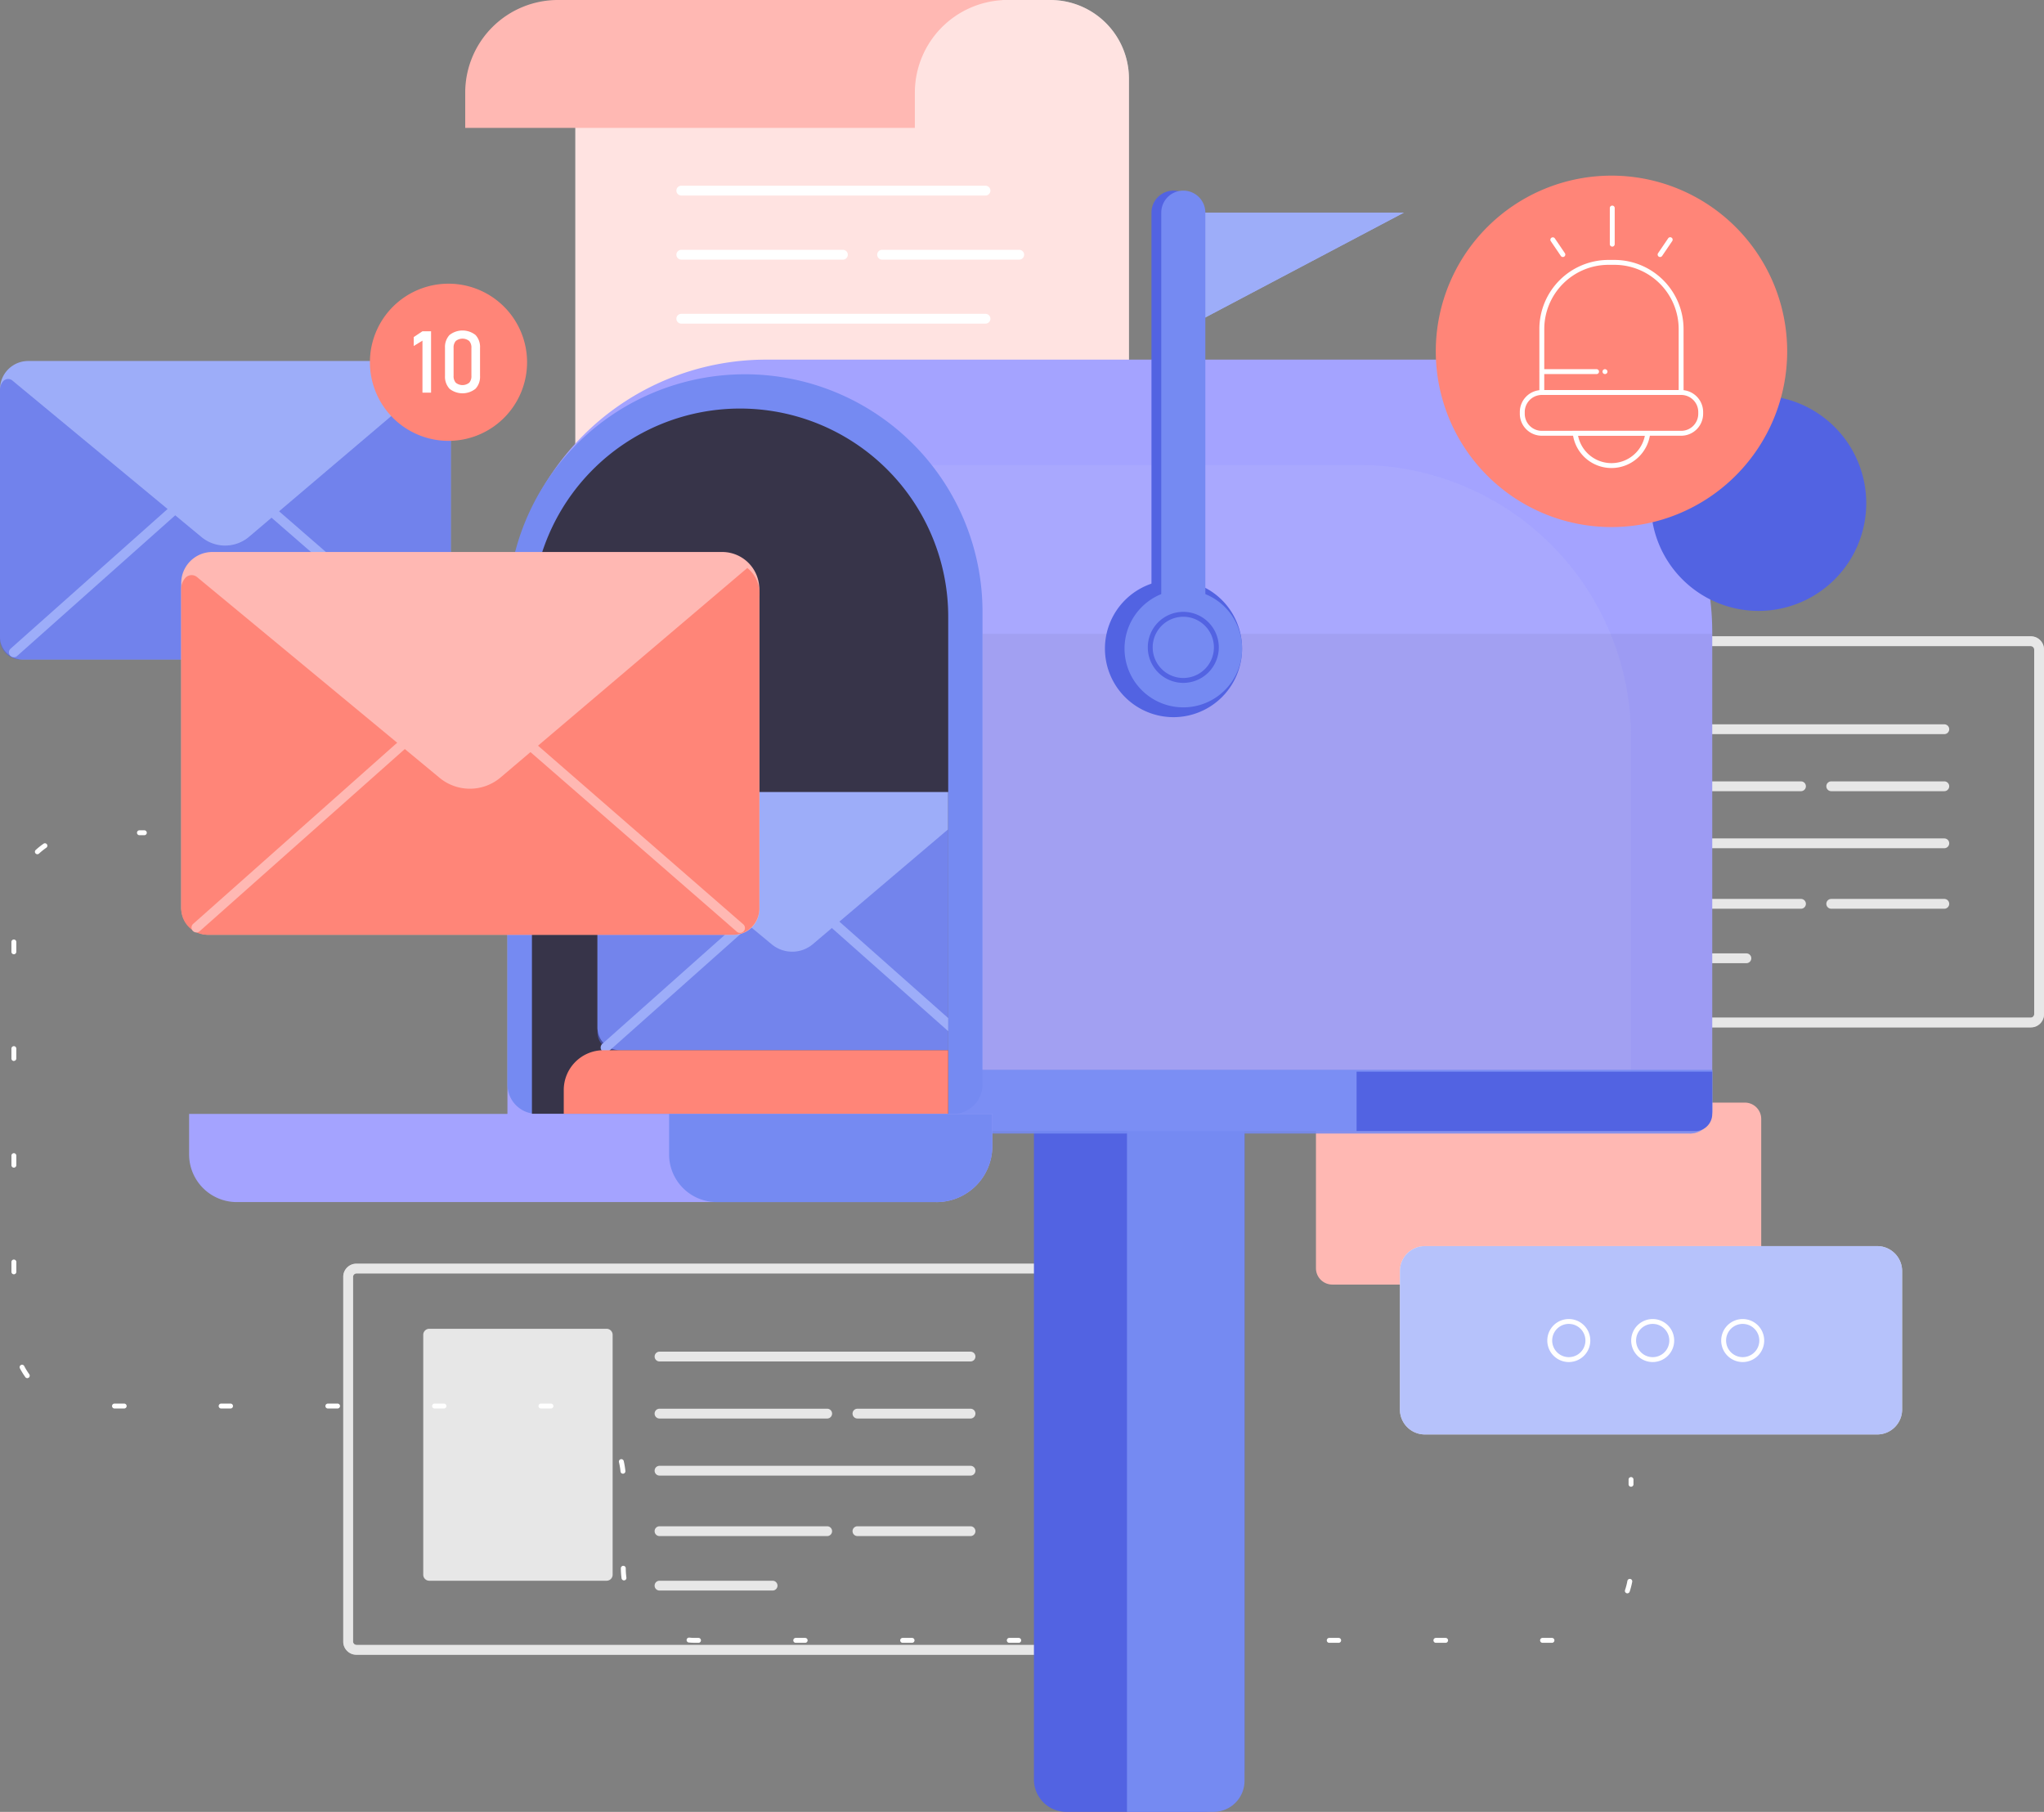 <svg id="Grupo_145412" data-name="Grupo 145412" xmlns="http://www.w3.org/2000/svg" xmlns:xlink="http://www.w3.org/1999/xlink" width="237.652" height="210.641" viewBox="0 0 237.652 210.641">
  <rect x="0" y="0" width="237.652" height="210.641" fill="#808080" stroke="none"/>
  <defs>
    <clipPath id="clip-path">
      <rect id="Rectángulo_38803" data-name="Rectángulo 38803" width="237.652" height="210.641" fill="none"/>
    </clipPath>
    <clipPath id="clip-path-3">
      <rect id="Rectángulo_38788" data-name="Rectángulo 38788" width="64.361" height="68.569" fill="none"/>
    </clipPath>
    <clipPath id="clip-path-4">
      <rect id="Rectángulo_38790" data-name="Rectángulo 38790" width="84.526" height="45.473" fill="none"/>
    </clipPath>
    <clipPath id="clip-path-6">
      <rect id="Rectángulo_38792" data-name="Rectángulo 38792" width="84.525" height="45.473" fill="none"/>
    </clipPath>
    <clipPath id="clip-path-8">
      <rect id="Rectángulo_38793" data-name="Rectángulo 38793" width="58.388" height="21.895" fill="none"/>
    </clipPath>
    <clipPath id="clip-path-9">
      <rect id="Rectángulo_38794" data-name="Rectángulo 38794" width="120.957" height="77.442" fill="none"/>
    </clipPath>
    <clipPath id="clip-path-10">
      <rect id="Rectángulo_38795" data-name="Rectángulo 38795" width="89.115" height="7.403" fill="none"/>
    </clipPath>
    <clipPath id="clip-path-12">
      <rect id="Rectángulo_38798" data-name="Rectángulo 38798" width="84.844" height="50.679" fill="none"/>
    </clipPath>
    <clipPath id="clip-path-13">
      <path id="Trazado_150801" data-name="Trazado 150801" d="M108.612,107.619v57.8h48.4v-57.8a24.2,24.2,0,0,0-48.4,0" transform="translate(-108.612 -83.418)" fill="none"/>
    </clipPath>
    <clipPath id="clip-path-14">
      <rect id="Rectángulo_38800" data-name="Rectángulo 38800" width="45.371" height="28.77" fill="none"/>
    </clipPath>
    <clipPath id="clip-path-16">
      <rect id="Rectángulo_38801" data-name="Rectángulo 38801" width="52.451" height="33.26" fill="none"/>
    </clipPath>
  </defs>
  <g id="Grupo_145411" data-name="Grupo 145411" clip-path="url(#clip-path)">
    <g id="Grupo_145400" data-name="Grupo 145400">
      <g id="Grupo_145399" data-name="Grupo 145399" clip-path="url(#clip-path)">
        <path id="Trazado_150751" data-name="Trazado 150751" d="M172.7,68.569H126.624a9.144,9.144,0,0,1-9.144-9.144V9.144A9.144,9.144,0,0,1,126.624,0H172.7a9.144,9.144,0,0,1,9.144,9.144v50.28a9.144,9.144,0,0,1-9.144,9.144" transform="translate(-50.584)" fill="#fff"/>
        <g id="Grupo_145371" data-name="Grupo 145371" transform="translate(66.896)" opacity="0.39">
          <g id="Grupo_145370" data-name="Grupo 145370">
            <g id="Grupo_145369" data-name="Grupo 145369" clip-path="url(#clip-path-3)">
              <path id="Trazado_150752" data-name="Trazado 150752" d="M172.7,68.569H126.624a9.144,9.144,0,0,1-9.144-9.144V9.144A9.144,9.144,0,0,1,126.624,0H172.7a9.144,9.144,0,0,1,9.144,9.144v50.28a9.144,9.144,0,0,1-9.144,9.144" transform="translate(-117.48)" fill="#ffb8b3"/>
            </g>
          </g>
        </g>
        <path id="Trazado_150753" data-name="Trazado 150753" d="M157.459.017V0H105.765A10.774,10.774,0,0,0,94.991,10.774v4.092H147.27V10.774A10.773,10.773,0,0,1,157.459.017" transform="translate(-40.901)" fill="#ffb8b3"/>
        <path id="Trazado_150754" data-name="Trazado 150754" d="M174.052,39.057H138.681a.569.569,0,0,1,0-1.139h35.371a.569.569,0,1,1,0,1.139" transform="translate(-59.468 -16.327)" fill="#fff"/>
        <path id="Trazado_150755" data-name="Trazado 150755" d="M174.052,65.211H138.681a.569.569,0,0,1,0-1.139h35.371a.569.569,0,0,1,0,1.139" transform="translate(-59.468 -27.588)" fill="#fff"/>
        <path id="Trazado_150756" data-name="Trazado 150756" d="M157.472,52.145H138.681a.569.569,0,0,1,0-1.139h18.791a.569.569,0,0,1,0,1.139" transform="translate(-59.468 -21.962)" fill="#fff"/>
        <path id="Trazado_150757" data-name="Trazado 150757" d="M195.625,52.145H179.681a.569.569,0,1,1,0-1.139h15.944a.569.569,0,1,1,0,1.139" transform="translate(-77.121 -21.962)" fill="#fff"/>
        <g id="Grupo_145377" data-name="Grupo 145377" transform="translate(39.904 146.905)" opacity="0.81">
          <g id="Grupo_145376" data-name="Grupo 145376">
            <g id="Grupo_145375" data-name="Grupo 145375" clip-path="url(#clip-path-4)">
              <path id="Trazado_150758" data-name="Trazado 150758" d="M187.794,288.748H174.647a.569.569,0,1,1,0-1.139h13.147a.569.569,0,1,1,0,1.139" transform="translate(-114.857 -270.743)" fill="#fff"/>
              <path id="Trazado_150759" data-name="Trazado 150759" d="M187.794,312.748H174.647a.569.569,0,1,1,0-1.139h13.147a.569.569,0,1,1,0,1.139" transform="translate(-114.857 -281.076)" fill="#fff"/>
              <path id="Trazado_150760" data-name="Trazado 150760" d="M153.06,303.462H71.622a1.545,1.545,0,0,1-1.544-1.544V259.533a1.546,1.546,0,0,1,1.544-1.544H153.06a1.546,1.546,0,0,1,1.544,1.544v42.385a1.545,1.545,0,0,1-1.544,1.544M71.622,259.128a.405.405,0,0,0-.4.405v42.385a.405.405,0,0,0,.4.4H153.06a.405.405,0,0,0,.4-.4V259.533a.405.405,0,0,0-.4-.405Z" transform="translate(-70.078 -257.989)" fill="#fff"/>
              <g id="Grupo_145374" data-name="Grupo 145374" opacity="0.66">
                <g id="Grupo_145373" data-name="Grupo 145373">
                  <g id="Grupo_145372" data-name="Grupo 145372" clip-path="url(#clip-path-4)">
                    <path id="Trazado_150761" data-name="Trazado 150761" d="M153.06,303.462H71.622a1.545,1.545,0,0,1-1.544-1.544V259.533a1.546,1.546,0,0,1,1.544-1.544H153.06a1.546,1.546,0,0,1,1.544,1.544v42.385a1.545,1.545,0,0,1-1.544,1.544M71.622,259.128a.405.405,0,0,0-.4.405v42.385a.405.405,0,0,0,.4.4H153.06a.405.405,0,0,0,.4-.4V259.533a.405.405,0,0,0-.4-.405Z" transform="translate(-70.078 -257.989)" fill="#fff"/>
                  </g>
                </g>
              </g>
              <path id="Trazado_150762" data-name="Trazado 150762" d="M87.118,300.575h20.619a.7.7,0,0,0,.7-.7v-27.89a.7.7,0,0,0-.7-.7H87.118a.7.7,0,0,0-.7.7v27.89a.7.7,0,0,0,.7.7" transform="translate(-77.112 -263.711)" fill="#fff"/>
              <path id="Trazado_150763" data-name="Trazado 150763" d="M170.394,277.1H134.235a.569.569,0,0,1,0-1.139h36.159a.569.569,0,0,1,0,1.139" transform="translate(-97.457 -265.728)" fill="#fff"/>
              <path id="Trazado_150764" data-name="Trazado 150764" d="M170.394,300.4H134.235a.569.569,0,0,1,0-1.139h36.159a.569.569,0,0,1,0,1.139" transform="translate(-97.457 -275.758)" fill="#fff"/>
              <path id="Trazado_150765" data-name="Trazado 150765" d="M153.729,288.748H134.234a.569.569,0,1,1,0-1.139h19.494a.569.569,0,1,1,0,1.139" transform="translate(-97.457 -270.743)" fill="#fff"/>
              <path id="Trazado_150766" data-name="Trazado 150766" d="M153.729,312.748H134.234a.569.569,0,1,1,0-1.139h19.494a.569.569,0,1,1,0,1.139" transform="translate(-97.457 -281.076)" fill="#fff"/>
              <path id="Trazado_150767" data-name="Trazado 150767" d="M147.381,323.867H134.234a.569.569,0,1,1,0-1.139h13.147a.569.569,0,0,1,0,1.139" transform="translate(-97.457 -285.864)" fill="#fff"/>
            </g>
          </g>
        </g>
        <g id="Grupo_145383" data-name="Grupo 145383" transform="translate(153.126 73.973)" opacity="0.81">
          <g id="Grupo_145382" data-name="Grupo 145382">
            <g id="Grupo_145381" data-name="Grupo 145381" clip-path="url(#clip-path-6)">
              <path id="Trazado_150768" data-name="Trazado 150768" d="M386.629,160.667H373.482a.569.569,0,1,1,0-1.139h13.147a.569.569,0,0,1,0,1.139" transform="translate(-313.693 -142.662)" fill="#fff"/>
              <path id="Trazado_150769" data-name="Trazado 150769" d="M386.629,184.667H373.482a.569.569,0,1,1,0-1.139h13.147a.569.569,0,0,1,0,1.139" transform="translate(-313.693 -152.995)" fill="#fff"/>
              <path id="Trazado_150770" data-name="Trazado 150770" d="M351.9,175.381H270.458a1.546,1.546,0,0,1-1.544-1.544V131.452a1.546,1.546,0,0,1,1.544-1.544H351.9a1.545,1.545,0,0,1,1.544,1.544v42.384a1.546,1.546,0,0,1-1.544,1.544m-81.438-44.334a.406.406,0,0,0-.405.405v42.384a.406.406,0,0,0,.405.405H351.9a.406.406,0,0,0,.4-.405V131.452a.406.406,0,0,0-.4-.405Z" transform="translate(-268.914 -129.908)" fill="#fff"/>
              <g id="Grupo_145380" data-name="Grupo 145380" opacity="0.66">
                <g id="Grupo_145379" data-name="Grupo 145379">
                  <g id="Grupo_145378" data-name="Grupo 145378" clip-path="url(#clip-path-6)">
                    <path id="Trazado_150771" data-name="Trazado 150771" d="M351.9,175.381H270.458a1.546,1.546,0,0,1-1.544-1.544V131.452a1.546,1.546,0,0,1,1.544-1.544H351.9a1.545,1.545,0,0,1,1.544,1.544v42.384a1.546,1.546,0,0,1-1.544,1.544m-81.438-44.334a.406.406,0,0,0-.405.405v42.384a.406.406,0,0,0,.405.405H351.9a.406.406,0,0,0,.4-.405V131.452a.406.406,0,0,0-.4-.405Z" transform="translate(-268.914 -129.908)" fill="#fff"/>
                  </g>
                </g>
              </g>
              <path id="Trazado_150772" data-name="Trazado 150772" d="M285.953,172.492h20.619a.7.7,0,0,0,.7-.7V143.9a.7.7,0,0,0-.7-.7H285.953a.7.7,0,0,0-.7.7v27.89a.7.7,0,0,0,.7.7" transform="translate(-275.948 -135.629)" fill="#fff"/>
              <path id="Trazado_150773" data-name="Trazado 150773" d="M369.229,149.019H333.07a.569.569,0,1,1,0-1.139h36.159a.569.569,0,1,1,0,1.139" transform="translate(-296.293 -137.646)" fill="#fff"/>
              <path id="Trazado_150774" data-name="Trazado 150774" d="M369.229,172.314H333.07a.569.569,0,0,1,0-1.139h36.159a.569.569,0,1,1,0,1.139" transform="translate(-296.293 -147.677)" fill="#fff"/>
              <path id="Trazado_150775" data-name="Trazado 150775" d="M352.566,160.667H333.071a.569.569,0,1,1,0-1.139h19.494a.569.569,0,1,1,0,1.139" transform="translate(-296.293 -142.662)" fill="#fff"/>
              <path id="Trazado_150776" data-name="Trazado 150776" d="M352.566,184.667H333.071a.569.569,0,1,1,0-1.139h19.494a.569.569,0,1,1,0,1.139" transform="translate(-296.293 -152.995)" fill="#fff"/>
              <path id="Trazado_150777" data-name="Trazado 150777" d="M346.218,195.784H333.07a.569.569,0,1,1,0-1.139h13.147a.569.569,0,0,1,0,1.139" transform="translate(-296.293 -157.782)" fill="#fff"/>
            </g>
          </g>
        </g>
        <path id="Trazado_150778" data-name="Trazado 150778" d="M318.568,246.268H270.6a1.9,1.9,0,0,1-1.9-1.9V227.015a1.9,1.9,0,0,1,1.9-1.9h47.97a1.9,1.9,0,0,1,1.9,1.9V244.37a1.9,1.9,0,0,1-1.9,1.9" transform="translate(-115.696 -96.93)" fill="#ffb8b3"/>
        <path id="Trazado_150779" data-name="Trazado 150779" d="M288.733,254.41h52.609a2.9,2.9,0,0,1,2.89,2.89v16.116a2.9,2.9,0,0,1-2.89,2.89H288.733a2.9,2.9,0,0,1-2.89-2.89V257.3a2.9,2.9,0,0,1,2.89-2.89" transform="translate(-123.077 -109.543)" fill="#fff"/>
        <g id="Grupo_145386" data-name="Grupo 145386" transform="translate(162.766 144.867)" opacity="0.74">
          <g id="Grupo_145385" data-name="Grupo 145385">
            <g id="Grupo_145384" data-name="Grupo 145384" clip-path="url(#clip-path-8)">
              <path id="Trazado_150780" data-name="Trazado 150780" d="M288.733,254.41h52.609a2.9,2.9,0,0,1,2.89,2.89v16.116a2.9,2.9,0,0,1-2.89,2.89H288.733a2.9,2.9,0,0,1-2.89-2.89V257.3a2.9,2.9,0,0,1,2.89-2.89" transform="translate(-285.843 -254.41)" fill="#9dadf9"/>
            </g>
          </g>
        </g>
        <path id="Trazado_150781" data-name="Trazado 150781" d="M353.941,274.295a2.5,2.5,0,1,1,2.5-2.5,2.5,2.5,0,0,1-2.5,2.5m0-4.434a1.932,1.932,0,1,0,1.933,1.933,1.935,1.935,0,0,0-1.933-1.933" transform="translate(-151.321 -115.95)" fill="#fff"/>
        <path id="Trazado_150782" data-name="Trazado 150782" d="M335.563,274.295a2.5,2.5,0,1,1,2.5-2.5,2.5,2.5,0,0,1-2.5,2.5m0-4.434a1.932,1.932,0,1,0,1.933,1.933,1.935,1.935,0,0,0-1.933-1.933" transform="translate(-143.408 -115.95)" fill="#fff"/>
        <path id="Trazado_150783" data-name="Trazado 150783" d="M318.432,274.295a2.5,2.5,0,1,1,2.5-2.5,2.5,2.5,0,0,1-2.5,2.5m0-4.434a1.932,1.932,0,1,0,1.933,1.933,1.934,1.934,0,0,0-1.933-1.933" transform="translate(-136.031 -115.95)" fill="#fff"/>
        <path id="Trazado_150784" data-name="Trazado 150784" d="M28.8,170.086h-.569a.285.285,0,0,1,0-.569H28.8a.285.285,0,1,1,0,.569" transform="translate(-12.035 -72.99)" fill="#fff"/>
        <path id="Trazado_150785" data-name="Trazado 150785" d="M181.465,265.111h-1.128a.285.285,0,0,1,0-.569h1.128a.285.285,0,0,1,0,.569m-12.4,0h-1.127a.285.285,0,0,1,0-.569h1.127a.285.285,0,1,1,0,.569m-12.4,0h-1.127a.285.285,0,0,1,0-.569h1.127a.285.285,0,0,1,0,.569m-12.4,0h-1.127a.285.285,0,0,1,0-.569h1.127a.285.285,0,0,1,0,.569m-12.4,0h-1.128a.285.285,0,0,1,0-.569h1.128a.285.285,0,0,1,0,.569m-12.4,0h-1.128a.285.285,0,0,1,0-.569h1.128a.285.285,0,0,1,0,.569m-12.4,0h-1.127a.285.285,0,0,1,0-.569h1.127a.285.285,0,0,1,0,.569m-12.4,0H93.509a.285.285,0,0,1,0-.569h1.127a.285.285,0,0,1,0,.569m-12.4,0h-.344q-.408,0-.809-.037a.285.285,0,0,1,.052-.567c.249.023.5.035.756.035h.344a.285.285,0,0,1,0,.569m107.979-5.752a.275.275,0,0,1-.09-.015.285.285,0,0,1-.181-.36,7.974,7.974,0,0,0,.274-1.053.285.285,0,1,1,.559.105,8.794,8.794,0,0,1-.293,1.128.287.287,0,0,1-.27.195M73.554,257.854a.285.285,0,0,1-.282-.246,8.888,8.888,0,0,1-.081-1.162.284.284,0,0,1,.284-.285h0a.284.284,0,0,1,.285.284,8.346,8.346,0,0,0,.076,1.087.284.284,0,0,1-.243.32.227.227,0,0,1-.039,0m-.119-12.4a.284.284,0,0,1-.283-.257,8.209,8.209,0,0,0-.179-1.073.285.285,0,1,1,.554-.132,8.78,8.78,0,0,1,.191,1.149.286.286,0,0,1-.256.311h-.028m-8.391-7.579H63.917a.285.285,0,1,1,0-.569h1.127a.285.285,0,1,1,0,.569m-12.4,0H51.512a.285.285,0,0,1,0-.569H52.64a.285.285,0,0,1,0,.569m-12.4,0H39.108a.285.285,0,0,1,0-.569h1.127a.285.285,0,1,1,0,.569m-12.4,0H26.7a.285.285,0,0,1,0-.569h1.127a.285.285,0,0,1,0,.569m-12.4,0H14.3a.285.285,0,0,1,0-.569h1.127a.285.285,0,1,1,0,.569m-11.247-3.53a.283.283,0,0,1-.232-.119,8.734,8.734,0,0,1-.612-.991.285.285,0,1,1,.5-.266,8.172,8.172,0,0,0,.572.926.285.285,0,0,1-.231.45M2.62,222.27a.284.284,0,0,1-.285-.285v-1.128a.285.285,0,1,1,.569,0v1.128a.285.285,0,0,1-.285.285m0-12.4a.284.284,0,0,1-.285-.285v-1.127a.285.285,0,0,1,.569,0v1.127a.285.285,0,0,1-.285.285m0-12.4a.284.284,0,0,1-.285-.285V196.05a.285.285,0,1,1,.569,0v1.128a.285.285,0,0,1-.285.285m0-12.4a.284.284,0,0,1-.285-.285v-1.127a.285.285,0,1,1,.569,0v1.127a.284.284,0,0,1-.285.285m2.733-11.629a.285.285,0,0,1-.192-.495,8.727,8.727,0,0,1,.909-.727.284.284,0,1,1,.325.467,8.2,8.2,0,0,0-.85.68.283.283,0,0,1-.192.075" transform="translate(-1.005 -74.126)" fill="#fff"/>
        <path id="Trazado_150786" data-name="Trazado 150786" d="M332.816,302.674a.285.285,0,0,1-.285-.285v-.569a.285.285,0,0,1,.569,0v.569a.285.285,0,0,1-.285.285" transform="translate(-143.179 -129.833)" fill="#fff"/>
        <path id="Trazado_150787" data-name="Trazado 150787" d="M230.581,303.394H214.872a3.76,3.76,0,0,1-3.76-3.76V215.418H235.6v82.96a5.016,5.016,0,0,1-5.016,5.016" transform="translate(-90.899 -92.754)" fill="#5263e2"/>
        <path id="Trazado_150788" data-name="Trazado 150788" d="M240.169,303.394H230.112V215.418h13.666v84.367a3.609,3.609,0,0,1-3.609,3.609" transform="translate(-99.08 -92.754)" fill="#758af2"/>
        <path id="Trazado_150789" data-name="Trazado 150789" d="M133.691,73.418H212A31.687,31.687,0,0,1,243.691,105.1v55.678a2.32,2.32,0,0,1-2.32,2.32h-137.5a.259.259,0,0,1-.259-.26V103.5a30.079,30.079,0,0,1,30.079-30.079" transform="translate(-44.613 -31.612)" fill="#a4a3ff"/>
        <g id="Grupo_145389" data-name="Grupo 145389" transform="translate(68.68 54.049)" opacity="0.07">
          <g id="Grupo_145388" data-name="Grupo 145388">
            <g id="Grupo_145387" data-name="Grupo 145387" clip-path="url(#clip-path-9)">
              <path id="Trazado_150790" data-name="Trazado 150790" d="M150.691,94.918h59.191A31.687,31.687,0,0,1,241.569,126.6V170.04a2.32,2.32,0,0,1-2.32,2.32H120.871a.259.259,0,0,1-.259-.26V125a30.079,30.079,0,0,1,30.079-30.079" transform="translate(-120.612 -94.918)" fill="#ecf1f7"/>
            </g>
          </g>
        </g>
        <g id="Grupo_145392" data-name="Grupo 145392" transform="translate(109.963 124.373)" opacity="0.65">
          <g id="Grupo_145391" data-name="Grupo 145391">
            <g id="Grupo_145390" data-name="Grupo 145390" clip-path="url(#clip-path-10)">
              <path id="Trazado_150791" data-name="Trazado 150791" d="M279.615,225.821h-86.5v-7.4h89.115v4.79a2.612,2.612,0,0,1-2.613,2.613" transform="translate(-193.112 -218.418)" fill="#758af2"/>
            </g>
          </g>
        </g>
        <g id="Grupo_145395" data-name="Grupo 145395" transform="translate(109.963 124.373)" opacity="0.65">
          <g id="Grupo_145394" data-name="Grupo 145394">
            <g id="Grupo_145393" data-name="Grupo 145393" clip-path="url(#clip-path-10)">
              <path id="Trazado_150792" data-name="Trazado 150792" d="M279.615,225.821h-86.5v-7.4h89.115v4.79a2.612,2.612,0,0,1-2.613,2.613" transform="translate(-193.112 -218.418)" fill="#758af2"/>
            </g>
          </g>
        </g>
        <path id="Trazado_150793" data-name="Trazado 150793" d="M316.368,225.7H276.994v-6.9h41.351v4.924a1.976,1.976,0,0,1-1.976,1.976" transform="translate(-119.267 -94.21)" fill="#5263e2"/>
        <g id="Grupo_145398" data-name="Grupo 145398" transform="translate(114.234 73.694)" opacity="0.07">
          <g id="Grupo_145397" data-name="Grupo 145397">
            <g id="Grupo_145396" data-name="Grupo 145396" clip-path="url(#clip-path-12)">
              <rect id="Rectángulo_38797" data-name="Rectángulo 38797" width="84.844" height="50.679" fill="#373449"/>
            </g>
          </g>
        </g>
        <path id="Trazado_150794" data-name="Trazado 150794" d="M155.43,162.4h-48.4a3.416,3.416,0,0,1-3.417-3.417v-54.95a27.617,27.617,0,0,1,55.234,0v54.95a3.416,3.416,0,0,1-3.417,3.417" transform="translate(-44.613 -32.904)" fill="#758af2"/>
        <path id="Trazado_150795" data-name="Trazado 150795" d="M157.013,165.415h-48.4v-57.8a24.2,24.2,0,0,1,48.4,0Z" transform="translate(-46.766 -35.918)" fill="#373449"/>
      </g>
    </g>
    <g id="Grupo_145405" data-name="Grupo 145405" transform="translate(61.846 47.5)">
      <g id="Grupo_145404" data-name="Grupo 145404" clip-path="url(#clip-path-13)">
        <path id="Trazado_150796" data-name="Trazado 150796" d="M164.72,191.718h-40.1A2.624,2.624,0,0,1,122,189.094v-24.12a3.276,3.276,0,0,1,3.277-3.276h38.1a3.971,3.971,0,0,1,3.971,3.971v23.426a2.624,2.624,0,0,1-2.624,2.624" transform="translate(-114.377 -117.123)" fill="#9dadf9"/>
        <g id="Grupo_145403" data-name="Grupo 145403" transform="translate(7.623 45.824)" opacity="0.56">
          <g id="Grupo_145402" data-name="Grupo 145402">
            <g id="Grupo_145401" data-name="Grupo 145401" clip-path="url(#clip-path-14)">
              <path id="Trazado_150797" data-name="Trazado 150797" d="M165.284,192.663H124.06A2.06,2.06,0,0,1,122,190.6V165.526a1.28,1.28,0,0,1,.316-.842.669.669,0,0,1,.928-.075L139,177.653l3.26,2.7a3.73,3.73,0,0,0,4.792-.03l19.351-16.427a2.566,2.566,0,0,1,.938,2.308v24.4a2.06,2.06,0,0,1-2.06,2.06" transform="translate(-122 -163.893)" fill="#5263e2"/>
            </g>
          </g>
        </g>
        <path id="Trazado_150798" data-name="Trazado 150798" d="M123.217,202.571a.569.569,0,0,1-.379-.995l17-15.124a.569.569,0,1,1,.757.851l-17,15.125a.565.565,0,0,1-.378.144" transform="translate(-114.655 -127.72)" fill="#9dadf9"/>
        <path id="Trazado_150799" data-name="Trazado 150799" d="M185.964,202.936a.566.566,0,0,1-.378-.143L169.067,188.15a.57.57,0,1,1,.756-.852l16.518,14.643a.569.569,0,0,1-.378,1" transform="translate(-134.56 -128.084)" fill="#9dadf9"/>
        <path id="Trazado_150800" data-name="Trazado 150800" d="M160.1,221.821H115.112v-2.78a4.622,4.622,0,0,1,4.623-4.623H160.1Z" transform="translate(-111.411 -139.823)" fill="#ff8578"/>
      </g>
    </g>
    <g id="Grupo_145410" data-name="Grupo 145410">
      <g id="Grupo_145409" data-name="Grupo 145409" clip-path="url(#clip-path)">
        <path id="Trazado_150802" data-name="Trazado 150802" d="M125.5,237.668H44.155a5.543,5.543,0,0,1-5.543-5.543v-4.706H132v3.751a6.5,6.5,0,0,1-6.5,6.5" transform="translate(-16.625 -97.92)" fill="#a4a3ff"/>
        <path id="Trazado_150803" data-name="Trazado 150803" d="M167.7,237.668h-25.54a5.543,5.543,0,0,1-5.543-5.543v-4.706h37.582v3.751a6.5,6.5,0,0,1-6.5,6.5" transform="translate(-58.822 -97.92)" fill="#758af2"/>
        <path id="Trazado_150804" data-name="Trazado 150804" d="M241.556,126.39a7.972,7.972,0,1,1-7.972-7.972,7.972,7.972,0,0,1,7.972,7.972" transform="translate(-97.143 -50.988)" fill="#5263e2"/>
        <path id="Trazado_150805" data-name="Trazado 150805" d="M237.674,94.722h0a2.563,2.563,0,0,1-2.562-2.562V41.48a2.562,2.562,0,1,1,5.125,0V92.159a2.563,2.563,0,0,1-2.562,2.562" transform="translate(-101.233 -16.757)" fill="#5263e2"/>
        <path id="Trazado_150806" data-name="Trazado 150806" d="M243.278,127.251a6.833,6.833,0,1,1-6.833-6.833,6.833,6.833,0,0,1,6.833,6.833" transform="translate(-98.865 -51.849)" fill="#758af2"/>
        <path id="Trazado_150807" data-name="Trazado 150807" d="M245.612,55.749h0V43.418h23.363Z" transform="translate(-105.754 -18.695)" fill="#9dadf9"/>
        <path id="Trazado_150808" data-name="Trazado 150808" d="M245.612,55.749h0V43.418h23.363Z" transform="translate(-105.754 -18.695)" fill="#9dadf9"/>
        <path id="Trazado_150809" data-name="Trazado 150809" d="M239.674,94.722h0a2.563,2.563,0,0,1-2.562-2.562V41.48a2.562,2.562,0,0,1,5.125,0V92.159a2.563,2.563,0,0,1-2.562,2.562" transform="translate(-102.094 -16.757)" fill="#758af2"/>
        <path id="Trazado_150810" data-name="Trazado 150810" d="M238.49,133.175a4.128,4.128,0,1,1,4.128-4.128,4.133,4.133,0,0,1-4.128,4.128m0-7.687a3.559,3.559,0,1,0,3.559,3.559,3.563,3.563,0,0,0-3.559-3.559" transform="translate(-100.91 -53.787)" fill="#5263e2"/>
        <path id="Trazado_150811" data-name="Trazado 150811" d="M49.8,108.4H2.624A2.624,2.624,0,0,1,0,105.778v-28.8A3.277,3.277,0,0,1,3.277,73.7H48.45a3.971,3.971,0,0,1,3.971,3.971v28.111A2.624,2.624,0,0,1,49.8,108.4" transform="translate(0 -31.732)" fill="#9dadf9"/>
        <g id="Grupo_145408" data-name="Grupo 145408" transform="translate(0 43.411)" opacity="0.59">
          <g id="Grupo_145407" data-name="Grupo 145407">
            <g id="Grupo_145406" data-name="Grupo 145406" clip-path="url(#clip-path-16)">
              <path id="Trazado_150812" data-name="Trazado 150812" d="M50.038,109.5H2.381A2.382,2.382,0,0,1,0,107.114V78.124a1.477,1.477,0,0,1,.366-.973.771.771,0,0,1,1.073-.087L19.657,92.143l3.768,3.118a4.312,4.312,0,0,0,5.539-.035l22.37-18.99A2.968,2.968,0,0,1,52.42,78.9v28.209a2.382,2.382,0,0,1-2.382,2.382" transform="translate(0 -76.236)" fill="#5263e2"/>
            </g>
          </g>
        </g>
        <path id="Trazado_150813" data-name="Trazado 150813" d="M2.4,120.457a.569.569,0,0,1-.379-.995l19.124-17.013a.57.57,0,0,1,.757.851L2.782,120.313a.568.568,0,0,1-.378.144" transform="translate(-0.79 -44.05)" fill="#9dadf9"/>
        <path id="Trazado_150814" data-name="Trazado 150814" d="M74.012,121.028a.568.568,0,0,1-.374-.14l-19.1-16.607a.569.569,0,1,1,.748-.859l19.1,16.607a.569.569,0,0,1-.374,1" transform="translate(-23.4 -44.471)" fill="#9dadf9"/>
        <path id="Trazado_150815" data-name="Trazado 150815" d="M93.8,67.054a9.136,9.136,0,1,1-9.136-9.136A9.136,9.136,0,0,1,93.8,67.054" transform="translate(-32.519 -24.938)" fill="#ff8578"/>
        <path id="Trazado_150816" data-name="Trazado 150816" d="M86.491,74.765h-1V68.719l-1.016.624V68.307l1.016-.678h1Z" transform="translate(-36.372 -29.119)" fill="#fff"/>
        <path id="Trazado_150817" data-name="Trazado 150817" d="M91.379,74.237a2.057,2.057,0,0,1-.518-1.492V69.5a2.049,2.049,0,0,1,.52-1.495,2.434,2.434,0,0,1,3.036,0,2.054,2.054,0,0,1,.518,1.5v3.244a2.048,2.048,0,0,1-.52,1.494,2.426,2.426,0,0,1-3.036,0m2.3-.695a1.143,1.143,0,0,0,.253-.8V69.5a1.151,1.151,0,0,0-.251-.8,1.25,1.25,0,0,0-1.57,0,1.151,1.151,0,0,0-.251.8v3.244a1.143,1.143,0,0,0,.253.8,1.243,1.243,0,0,0,1.565,0" transform="translate(-39.122 -29.053)" fill="#fff"/>
        <path id="Trazado_150818" data-name="Trazado 150818" d="M101.249,157.2H40.211A3.211,3.211,0,0,1,37,153.987V116.316a3.62,3.62,0,0,1,3.62-3.62H99.9a4.314,4.314,0,0,1,4.314,4.314v37.221a2.967,2.967,0,0,1-2.967,2.967" transform="translate(-15.931 -48.524)" fill="#ffb8b3"/>
        <path id="Trazado_150819" data-name="Trazado 150819" d="M101.163,158.6H40.055A3.054,3.054,0,0,1,37,155.547V118.374a1.894,1.894,0,0,1,.469-1.248.989.989,0,0,1,1.375-.11L62.207,136.35l4.832,4a5.528,5.528,0,0,0,7.1-.044l28.684-24.351a3.8,3.8,0,0,1,1.391,3.422v36.172a3.054,3.054,0,0,1-3.053,3.054" transform="translate(-15.932 -49.926)" fill="#ff8578"/>
        <path id="Trazado_150820" data-name="Trazado 150820" d="M39.677,172.843a.569.569,0,0,1-.379-.995L64.12,149.807a.569.569,0,1,1,.756.851L40.055,172.7a.569.569,0,0,1-.378.143" transform="translate(-16.839 -64.441)" fill="#ffb8b3"/>
        <path id="Trazado_150821" data-name="Trazado 150821" d="M132.1,173.433a.566.566,0,0,1-.374-.14l-24.566-21.378a.569.569,0,0,1,.747-.859l24.567,21.379a.569.569,0,0,1-.374,1" transform="translate(-46.058 -64.981)" fill="#ffb8b3"/>
        <path id="Trazado_150822" data-name="Trazado 150822" d="M362.123,93.264A12.522,12.522,0,1,1,349.6,80.742a12.521,12.521,0,0,1,12.522,12.522" transform="translate(-145.138 -34.765)" fill="#5263e2"/>
        <path id="Trazado_150823" data-name="Trazado 150823" d="M334.021,56.287a20.428,20.428,0,1,1-20.428-20.428,20.427,20.427,0,0,1,20.428,20.428" transform="translate(-126.229 -15.44)" fill="#ff8578"/>
        <path id="Trazado_150824" data-name="Trazado 150824" d="M325.609,92.284a4.528,4.528,0,0,1-4.5-4l-.037-.318h9.072l-.036.318a4.527,4.527,0,0,1-4.5,4m-3.884-3.753a3.961,3.961,0,0,0,7.768,0Z" transform="translate(-138.246 -37.874)" fill="#fff"/>
        <path id="Trazado_150825" data-name="Trazado 150825" d="M331.084,68.765H314.316V61.1a8.042,8.042,0,0,1,8.032-8.033h.7a8.042,8.042,0,0,1,8.032,8.033Zm-16.2-.569h15.629V61.1a7.472,7.472,0,0,0-7.463-7.463h-.7a7.472,7.472,0,0,0-7.463,7.463Z" transform="translate(-135.337 -22.849)" fill="#fff"/>
        <path id="Trazado_150826" data-name="Trazado 150826" d="M329.086,84.945H312.879a2.555,2.555,0,0,1-2.552-2.552v-.206a2.555,2.555,0,0,1,2.552-2.552h16.207a2.555,2.555,0,0,1,2.553,2.552v.206a2.555,2.555,0,0,1-2.553,2.552m-16.2-4.741a1.986,1.986,0,0,0-1.987,1.983v.206a1.985,1.985,0,0,0,1.983,1.983h16.207a1.985,1.985,0,0,0,1.983-1.983v-.206a1.985,1.985,0,0,0-1.983-1.983Z" transform="translate(-133.619 -34.289)" fill="#fff"/>
        <path id="Trazado_150827" data-name="Trazado 150827" d="M320.982,75.941H314.6a.285.285,0,0,1,0-.569h6.382a.285.285,0,0,1,0,.569" transform="translate(-135.337 -32.453)" fill="#fff"/>
        <path id="Trazado_150828" data-name="Trazado 150828" d="M327.487,75.94a.309.309,0,0,1-.2-.08.306.306,0,0,1-.057-.091.264.264,0,0,1-.023-.108.255.255,0,0,1,.023-.114.305.305,0,0,1,.057-.091.564.564,0,0,1,.1-.063.293.293,0,0,1,.307.063.238.238,0,0,1,.063.091.255.255,0,0,1,.023.114.264.264,0,0,1-.023.108.238.238,0,0,1-.063.091.367.367,0,0,1-.091.063.357.357,0,0,1-.108.017" transform="translate(-140.885 -32.454)" fill="#fff"/>
        <path id="Trazado_150829" data-name="Trazado 150829" d="M328.985,46.756a.285.285,0,0,1-.285-.285V42.29a.285.285,0,1,1,.569,0v4.181a.285.285,0,0,1-.285.285" transform="translate(-141.53 -18.086)" fill="#fff"/>
        <path id="Trazado_150830" data-name="Trazado 150830" d="M338.752,50.733a.285.285,0,0,1-.236-.445l1.174-1.729a.285.285,0,0,1,.472.32l-1.174,1.729a.286.286,0,0,1-.236.125" transform="translate(-145.735 -20.854)" fill="#fff"/>
        <path id="Trazado_150831" data-name="Trazado 150831" d="M318.01,50.733a.286.286,0,0,1-.236-.125L316.6,48.879a.285.285,0,0,1,.471-.32l1.175,1.729a.285.285,0,0,1-.236.445" transform="translate(-136.299 -20.854)" fill="#fff"/>
      </g>
    </g>
  </g>
</svg>
